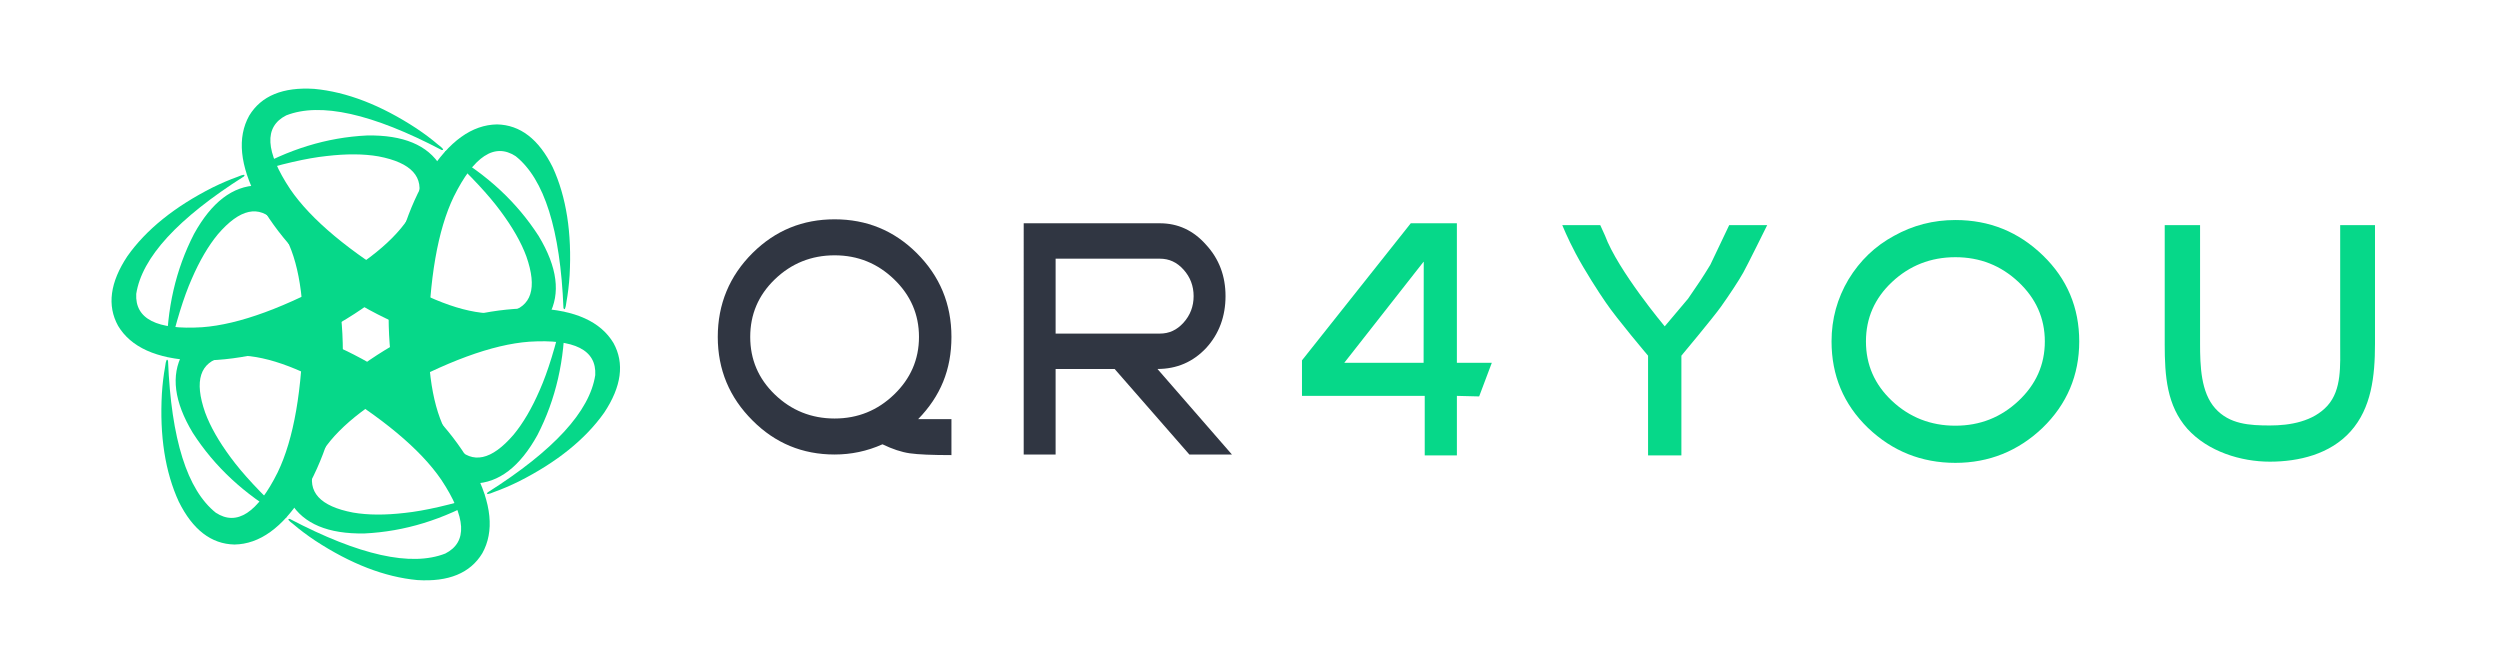 <?xml version="1.0" encoding="UTF-8"?>
<svg xmlns="http://www.w3.org/2000/svg" viewBox="0 0 3177.78 853.6">
  <defs>
    <style>
      .cls-1 {
        fill: #303642;
      }

      .cls-2 {
        fill: none;
      }

      .cls-3 {
        fill: #06d889;
      }
    </style>
  </defs>
  <g id="Calque_3" data-name="Calque 3">
    <g id="SvgjsG21298">
      <rect class="cls-2" x="101.39" y="74.39" width="710.83" height="710.83"/>
      <g>
        <path class="cls-3" d="M327.19,235.69c-31.39,.71-58.22,21.26-80.5,61.56-23.39,45.36-34.93,95.79-34.73,151.28,.41,6.68,1.11,7.29,2.23,1.92,9.42-40.81,19.24-72.7,29.47-95.79,10.02-23.19,21.16-42.22,33.31-56.91,27.95-32.5,52.15-37.77,72.7-15.8,22.48,25.92,34.43,69.67,35.85,131.03-1.22,82.53-12.05,144.9-32.5,187.33-25.62,51.64-51.95,68.86-78.68,51.44-36.45-29.06-56.7-93.46-60.75-193-1.42-3.44-2.73-.91-3.75,7.59-1.92,10.33-3.24,21.67-4.05,33.72-3.04,54.07,4.15,99.94,21.47,137.61,17.72,35.74,41.31,53.87,70.78,54.48,31.79-.51,60.75-21.26,86.98-62.48,26.12-43.03,42.93-95.49,50.33-157.56,2.73-66.02-6.18-122.22-26.63-168.59-20.66-44.15-47.69-66.83-81.01-68.05"/>
        <path class="cls-3" d="M560.09,211.19c-16.3-26.73-47.49-39.79-93.56-38.98-50.93,2.43-100.45,17.62-148.44,45.57-5.57,3.65-5.77,4.66-.61,2.94,40.1-12.25,72.6-19.75,97.61-22.38,25.11-2.94,47.08-2.84,65.92,.41,42.12,8,58.83,26.33,50.02,55.08-11.24,32.4-43.14,64.6-95.59,96.6-72.1,40.2-131.53,62.07-178.42,65.51-57.62,3.65-85.56-10.53-83.84-42.43,7.19-46.17,52.76-95.89,136.9-149.25,2.23-2.94-.61-2.73-8.4,.61-9.92,3.54-20.35,8-31.29,13.37-48.3,24.4-84.55,53.57-108.45,87.39-22.07,33.21-26.02,62.78-11.85,88.5,16.3,27.24,48.81,41.92,97.61,44.05,50.33,1.11,104.19-10.53,161.61-35.24,58.53-30.68,102.78-66.43,132.65-107.33,27.95-40,34.02-74.73,18.43-104.19"/>
        <path class="cls-3" d="M697.8,400.64c14.99-27.54,10.73-61.06-13.06-100.55-27.64-42.93-65.51-78.17-113.71-105.71-5.97-3.04-6.89-2.73-2.84,.91,30.68,28.55,53.36,53.06,68.25,73.31,15.09,20.35,26.02,39.39,32.61,57.31,14.18,40.5,6.58,64.1-22.68,70.78-33.72,6.48-77.46-5.06-131.43-34.43-70.78-42.33-119.48-82.93-146.01-121.71-31.9-48.1-33.62-79.39-5.16-93.87,43.44-17.01,109.26-2.33,197.55,43.95,3.65,.41,2.13-1.92-4.76-6.99-8-6.89-17.11-13.67-27.24-20.45-45.26-29.67-88.6-46.38-129.91-50.22-39.79-2.53-67.34,8.81-82.63,34.02-15.49,27.74-11.95,63.29,10.63,106.52,24.2,44.15,61.26,84.96,111.28,122.32,55.79,35.34,108.95,55.79,159.28,61.16,48.6,4.15,81.82-7.9,99.44-36.15"/>
        <path class="cls-3" d="M602.62,614.6c31.39-.71,58.22-21.26,80.5-61.56,23.39-45.36,34.93-95.79,34.73-151.28-.41-6.68-1.11-7.29-2.23-1.92-9.42,40.81-19.24,72.7-29.47,95.79-10.02,23.19-21.16,42.22-33.31,56.91-27.95,32.5-52.15,37.77-72.7,15.8-22.48-25.92-34.43-69.67-35.85-131.03,1.22-82.53,12.05-144.9,32.5-187.33,25.62-51.64,51.95-68.86,78.68-51.44,36.45,29.06,56.7,93.46,60.75,193,1.42,3.44,2.73,.91,3.75-7.59,1.92-10.33,3.24-21.67,4.05-33.72,3.04-54.07-4.15-99.94-21.47-137.61-17.72-35.74-41.31-53.87-70.78-54.48-31.79,.51-60.75,21.26-86.98,62.48-26.12,43.03-42.93,95.49-50.33,157.56-2.73,66.02,6.18,122.22,26.63,168.59,20.66,44.15,47.69,66.83,81.01,68.05"/>
        <path class="cls-3" d="M232.01,449.65c-14.99,27.54-10.73,61.06,13.06,100.55,27.64,42.93,65.51,78.17,113.71,105.71,5.97,3.04,6.89,2.73,2.84-.91-30.68-28.55-53.36-53.06-68.25-73.31-15.09-20.35-26.02-39.39-32.61-57.31-14.18-40.5-6.58-64.1,22.68-70.78,33.72-6.48,77.46,5.06,131.43,34.43,70.78,42.33,119.48,82.93,146.01,121.71,31.9,48.1,33.62,79.39,5.16,93.87-43.44,17.01-109.26,2.33-197.55-43.95-3.65-.41-2.13,1.92,4.76,6.99,8,6.89,17.11,13.67,27.24,20.45,45.26,29.67,88.6,46.38,129.91,50.22,39.79,2.53,67.34-8.81,82.63-34.02,15.49-27.74,11.95-63.29-10.63-106.52-24.2-44.15-61.26-84.96-111.28-122.32-55.79-35.34-108.95-55.79-159.28-61.16-48.6-4.15-81.82,7.9-99.44,36.15"/>
        <path class="cls-3" d="M369.72,639.1c16.3,26.73,47.49,39.79,93.56,38.98,50.93-2.43,100.45-17.62,148.44-45.57,5.57-3.65,5.77-4.66,.61-2.94-40.1,12.25-72.6,19.75-97.61,22.38-25.11,2.94-47.08,2.84-65.92-.41-42.12-8-58.83-26.33-50.02-55.08,11.24-32.4,43.14-64.6,95.59-96.6,72.1-40.2,131.53-62.07,178.42-65.51,57.62-3.65,85.56,10.53,83.84,42.43-6.99,46.07-52.55,95.79-136.8,149.15-2.23,2.94,.61,2.73,8.4-.61,9.92-3.54,20.35-8,31.29-13.37,48.3-24.4,84.55-53.57,108.45-87.39,22.07-33.21,26.02-62.78,11.85-88.5-16.3-27.24-48.81-41.92-97.51-44.05-50.33-1.11-104.19,10.53-161.61,35.24-58.53,30.68-102.78,66.43-132.65,107.33-27.95,40-34.02,74.73-18.43,104.19"/>
      </g>
    </g>
  </g>
  <g id="Calque_2" data-name="Calque 2">
    <g>
      <path class="cls-3" d="M1851.88,461.14h44.38l-16.09,42.76-28.3-.7v75.64h-40.88v-75.64h-156.02v-45.16l138.3-174.23h58.59v177.33Zm-42.49-128.29l-100.66,128.29h100.83l.17-128.29h-.34Z"/>
      <path class="cls-3" d="M2094.87,578.84v-126.72s-40.05-47.29-53.85-67.78c-8.43-12.1-26.72-40.48-38.13-62.04-10.45-19.74-17.09-36.14-17.09-36.14h48.29l5.94,13.07c16.55,44.74,76.02,115.61,76.02,115.61l29.77-35.3c15.28-22.17,17.7-25.9,28.13-42.86l24.06-50.52h48.29s-24.64,49.95-30.45,60.39c-5.81,10.44-18.36,29.32-28.33,43.32-9.97,14-50.29,62.24-50.29,62.24v126.72h-42.37Z"/>
      <path class="cls-3" d="M2485.52,588.35c-43.36,0-80.17-14.96-111.14-44.49-30.97-29.92-46.28-66.54-46.28-109.85,0-28.74,7.29-54.73,21.5-78.74,14.58-24.02,33.89-42.52,57.94-55.51,24.05-13.39,49.92-20.08,77.98-20.08,43.36,0,80.17,14.96,111.14,44.88,30.97,29.92,46.28,66.54,46.28,109.45s-15.67,79.92-46.64,109.85c-30.97,29.53-68.14,44.49-110.77,44.49Zm-80.53-78.74c22.23,20.87,49.19,31.5,80.53,31.5s57.94-10.63,80.17-31.5c22.23-20.87,33.52-46.06,33.52-75.59s-11.3-54.73-33.52-75.59c-22.23-20.87-48.83-31.5-80.17-31.5s-58.3,10.63-80.53,31.5c-22.23,20.87-33.16,46.06-33.16,75.59s10.93,54.73,33.16,75.59Z"/>
      <path class="cls-3" d="M2751.6,437.27v-151.1h44.93v150.34c0,28.76,1.06,62.22,19.23,82.54,18.16,20.33,43.78,21.77,69.48,21.77s55.22-4.98,73.38-25.3c18.16-20.33,16.02-50.92,16.02-79.68v-149.67h44.24v151.1c0,41.04-4.57,81.48-30.96,111.01-26.04,29.15-66.02,38.55-102.69,38.55s-78.5-12.66-104.89-41.81c-26.04-29.53-28.75-66.73-28.75-107.76Z"/>
    </g>
  </g>
  <g id="Calque_4" data-name="Calque 4">
    <g>
      <path class="cls-1" d="M1165.04,321.48c29.56,29.36,44.35,64.82,44.35,106.77s-14.1,75.5-42.28,104.48h42.28v45.76c-24.41,0-42.28-.76-52.94-2.29-10.66-1.53-22-5.34-34.72-11.44-19.6,8.77-39.88,12.97-60.85,12.97-40.91,0-75.63-14.49-104.16-43.09-29.57-29.36-44.35-64.82-44.35-106.39s14.78-77.41,44.35-106.77c28.88-28.6,63.6-42.71,104.16-42.71s75.29,14.11,104.16,42.71Zm-180.14,179.98c20.97,20.21,46.41,30.51,75.98,30.51s54.66-10.3,75.63-30.51c20.97-20.21,31.63-44.61,31.63-73.21s-10.66-53-31.63-73.21c-20.97-20.21-46.07-30.51-75.63-30.51s-55,10.3-75.98,30.51c-20.97,20.21-31.28,44.61-31.28,73.21s10.31,53,31.28,73.21Z"/>
      <path class="cls-1" d="M1511.82,577.74l-94.98-108.72h-75.04v108.72h-40.56V283.81h173.06c22.98,0,42.59,9,58.81,27.37,16.56,18,24.67,39.74,24.67,65.23s-8.11,47.99-24.67,65.98c-16.56,17.62-37.18,26.62-61.85,26.62l94.64,108.72h-54.08Zm-170.01-153.71h132.5c11.83,0,21.63-4.5,30.08-13.87,8.45-9.37,12.84-20.62,12.84-33.74s-4.39-24.37-12.84-33.74c-8.45-9.37-18.25-13.87-30.08-13.87h-132.5v95.23Z"/>
    </g>
  </g>
</svg>